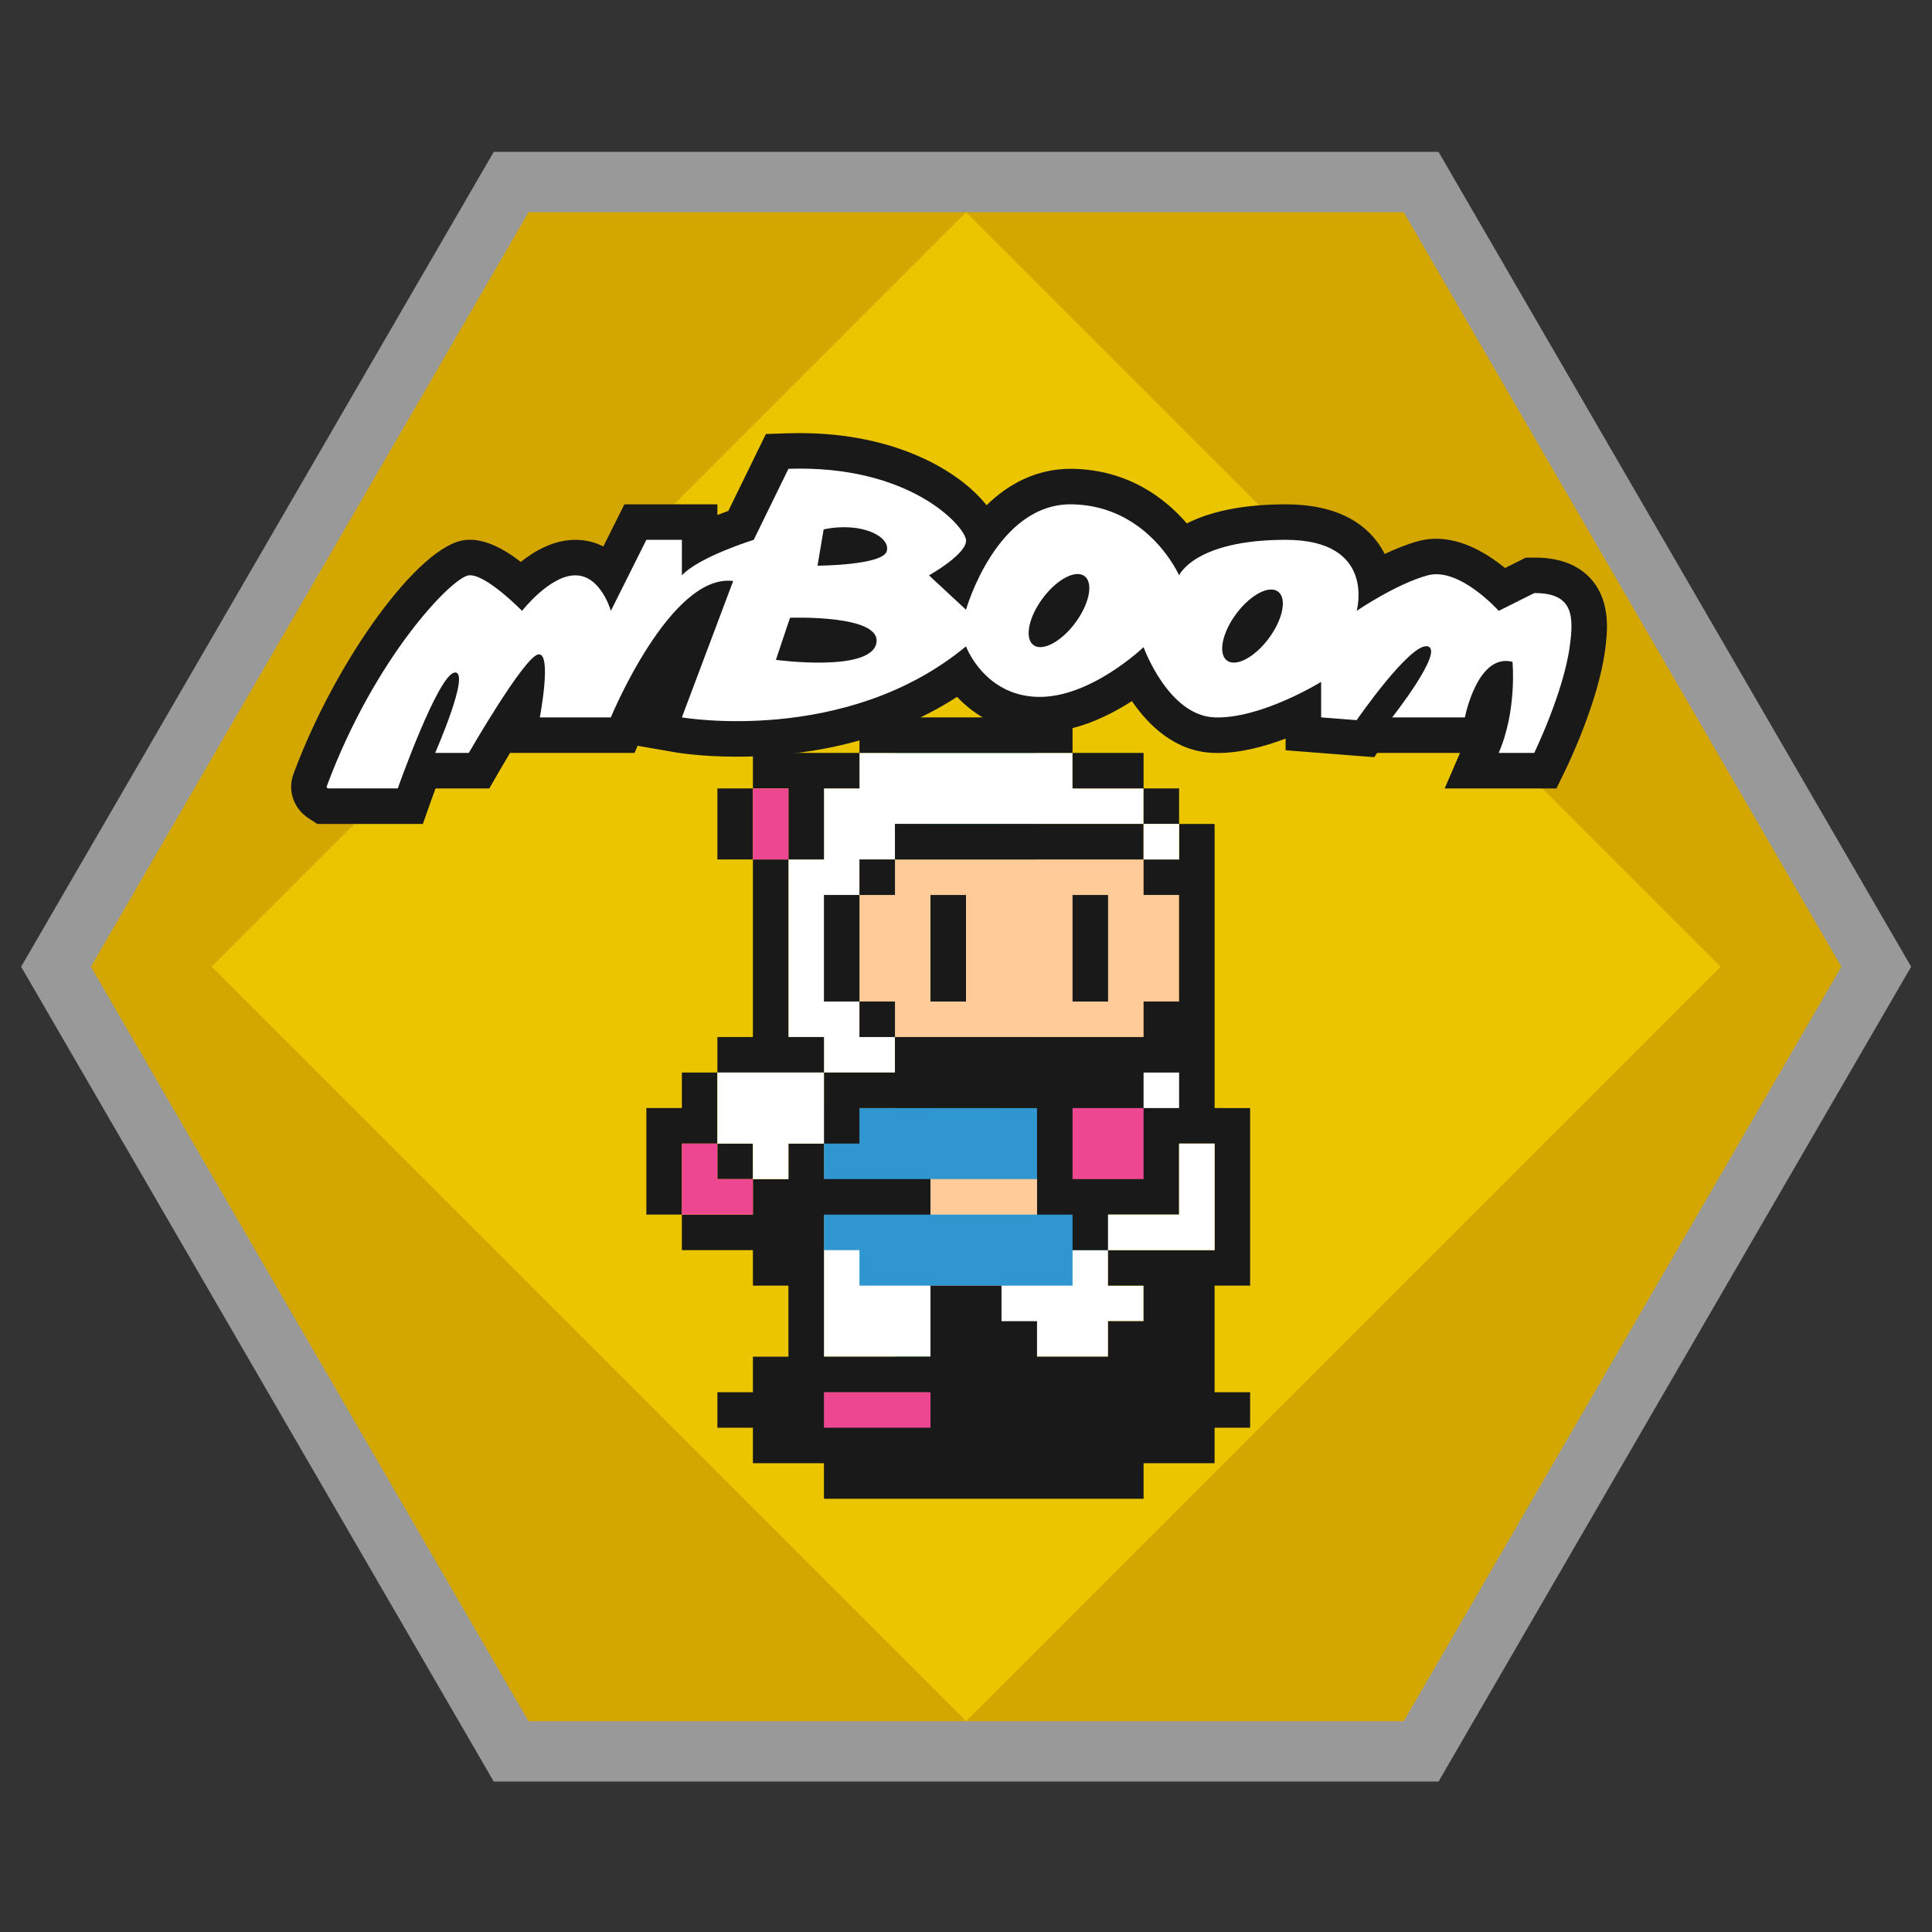 <?xml version="1.0" encoding="UTF-8" standalone="no"?>
<svg
   xmlns:dc="http://purl.org/dc/elements/1.1/"
   xmlns:cc="http://creativecommons.org/ns#"
   xmlns:rdf="http://www.w3.org/1999/02/22-rdf-syntax-ns#"
   xmlns:svg="http://www.w3.org/2000/svg"
   xmlns="http://www.w3.org/2000/svg"
   xmlns:sodipodi="http://sodipodi.sourceforge.net/DTD/sodipodi-0.dtd"
   xmlns:inkscape="http://www.inkscape.org/namespaces/inkscape"
   viewBox="0 0 341.333 341.333"
   height="341.333"
   width="341.333"
   xml:space="preserve"
   id="svg2"
   version="1.1"
   sodipodi:docname="Mr. Boom.svg"
   inkscape:version="0.92.2 (5c3e80d, 2017-08-06)"><rect x="0" y="0" width="341.333" height="341.333" fill="#333333" stroke="none"/><sodipodi:namedview
     pagecolor="#ffffff"
     bordercolor="#666666"
     borderopacity="1"
     objecttolerance="10"
     gridtolerance="10"
     guidetolerance="10"
     inkscape:pageopacity="0"
     inkscape:pageshadow="2"
     inkscape:window-width="1024"
     inkscape:window-height="705"
     id="namedview286"
     showgrid="true"
     inkscape:pagecheckerboard="true"
     inkscape:zoom="0.69140623"
     inkscape:cx="192.58051"
     inkscape:cy="206.10605"
     inkscape:window-x="-8"
     inkscape:window-y="-8"
     inkscape:window-maximized="1"
     inkscape:current-layer="svg2"><inkscape:grid
       type="xygrid"
       id="grid1074"
       empspacing="32"
       color="#3f3fff"
       opacity="0" /></sodipodi:namedview><defs
     id="defs6"><clipPath
       id="clipPath18"
       clipPathUnits="userSpaceOnUse"><path
         id="path16"
         d="M 0,256 H 256 V 0 H 0 Z" /></clipPath><clipPath
       id="clipPath26"
       clipPathUnits="userSpaceOnUse"><path
         id="path24"
         d="M 8,252 H 248 V 4 H 8 Z" /></clipPath><clipPath
       id="clipPath18-4"
       clipPathUnits="userSpaceOnUse"><path
         inkscape:connector-curvature="0"
         id="path16-5"
         d="M 0,256 H 256 V 0 H 0 Z" /></clipPath><clipPath
       id="clipPath26-6"
       clipPathUnits="userSpaceOnUse"><path
         inkscape:connector-curvature="0"
         id="path24-4"
         d="M 2.752,236 H 253.248 V 20 H 2.752 Z" /></clipPath></defs><g
     transform="matrix(1.333,0,0,-1.333,266.667,677.333)"
     id="g10"><g
       id="g22"
       transform="translate(-200,252)" /><g
       id="g34"
       transform="translate(-200,252)"><g
         clip-path="url(#clipPath26-6)"
         id="g32"
         style="opacity:0.5"><g
           transform="translate(250.92,132.014)"
           id="g30"><path
             d="m 0,0 -58,100 -2.312,3.986 h -4.608 -116 -4.608 l -2.312,-3.986 -58,-100 -2.328,-4.014 2.328,-4.013 58,-100 2.312,-3.987 h 4.608 116 4.608 l 2.312,3.987 58,100 2.328,4.013 z"
             style="fill:#ffffff;fill-opacity:1;fill-rule:nonzero;stroke:none"
             id="path28"
             inkscape:connector-curvature="0" /></g></g></g><path
       d="M -14,480 H -130 l -58,-100 58,-100 h 116 l 58,100 z"
       style="fill:#d4a600;fill-opacity:1;fill-rule:nonzero;stroke:none"
       id="path38-6"
       inkscape:connector-curvature="0" /><path
       d="m -72,280 -100,100 100,100 100,-100 z"
       style="fill:#eac500;fill-opacity:1;fill-rule:nonzero;stroke:none"
       id="path42-9"
       inkscape:connector-curvature="0" /></g><g
     id="g1675"><g
       id="g1620"><path
         id="path566"
         style="fill:#191919;fill-opacity:1;fill-rule:nonzero;stroke:none;stroke-width:1.569"
         d="m 141.32,76.515 v 0 c -0.733,0 -1.476,0.013 -2.235,0.038 l -3.773,0.125 -1.656,3.391 -4.976,10.188 c -0.596,0.213 -1.249,0.456 -1.936,0.726 v -1.885 h -6.275 -6.275 -3.878 l -1.733,3.468 -1.991,3.98 c -1.431,-0.729 -3.076,-1.173 -4.947,-1.173 -3.718,0 -7.067,1.851 -9.636,3.9 -3.354,-2.599 -6.355,-3.912 -8.963,-3.912 -0.315,0 -0.623,0.017 -0.921,0.052 -8.009,0.897 -22.726,20.984 -30.282,41.332 -1.071,2.885 0.022,6.096 2.659,7.81 l 1.559,1.015 h 1.86 12.351 4.436 l 1.479,-4.182 c 0.246,-0.695 0.5,-1.395 0.758,-2.093 h 5.876 3.628 l 1.809,-3.142 c 0.587,-1.018 1.209,-2.074 1.846,-3.133 h 5.266 12.549 4.198 l 0.522,-1.264 6.758,1.172 c 0.179,0.031 4.441,0.758 10.808,0.758 10.69,0 25.531,-1.95 38.88,-10.566 3.068,3.244 7.652,6.069 13.925,6.274 0.223,0.008 0.447,0.011 0.671,0.011 6.218,0 12.074,-2.814 16.292,-5.547 2.947,4.307 7.65,8.905 14.378,9.158 0.265,0.009 0.533,0.016 0.8,0.016 4.061,0 8.325,-1.158 11.984,-2.549 v 2.067 l 5.788,0.452 0.114,0.009 -0.008,0.009 h 0.135 l 6.033,0.471 3.595,0.279 0.519,-0.75 h 2.646 11.987 l -2.712,6.275 h 9.548 6.275 3.926 l 1.718,-3.531 c 0.229,-0.471 5.613,-11.619 6.849,-20.723 0.408,-3.004 1.169,-8.595 -2.376,-12.653 -2.248,-2.573 -5.608,-3.879 -9.987,-3.879 l -0.173,0.002 -1.459,0.011 -1.304,0.651 -2.356,1.18 c -2.966,-2.428 -7.376,-5.176 -12.141,-5.176 -1.082,0 -2.147,0.141 -3.164,0.417 -1.98,0.538 -4.031,1.369 -5.947,2.278 -0.375,-0.74 -0.827,-1.478 -1.371,-2.196 -3.302,-4.364 -8.731,-6.576 -16.136,-6.576 -7.162,0 -13.026,1.133 -17.457,3.368 -3.802,-4.409 -10.254,-9.416 -20.047,-9.641 -0.154,-0.003 -0.311,-0.005 -0.463,-0.005 h -0.004 c -6.088,0 -11.021,2.685 -14.863,6.435 -4.808,-6.066 -16.096,-12.74 -32.984,-12.74"
         inkscape:connector-curvature="0" /><path
         inkscape:connector-curvature="0"
         d="m 183.216,158.118 h -25.098 v -25.098 h 25.098 z"
         style="fill:#007b00;fill-opacity:1;fill-rule:nonzero;stroke:none;stroke-width:1.569"
         id="path90" /><path
         inkscape:connector-curvature="0"
         d="m 183.216,151.843 h -25.098 v -18.824 h 25.098 z"
         style="fill:#00b800;fill-opacity:1;fill-rule:nonzero;stroke:none;stroke-width:1.569"
         id="path92" /><path
         inkscape:connector-curvature="0"
         d="m 176.941,145.569 h -12.549 v -6.275 h 12.549 z"
         style="fill:#00ff00;fill-opacity:1;fill-rule:nonzero;stroke:none;stroke-width:1.569"
         id="path94" /><path
         inkscape:connector-curvature="0"
         d="m 183.216,208.314 h -25.098 v -25.098 h 25.098 z"
         style="fill:#007b00;fill-opacity:1;fill-rule:nonzero;stroke:none;stroke-width:1.569"
         id="path120" /><path
         inkscape:connector-curvature="0"
         d="m 183.216,202.039 h -25.098 v -18.824 h 25.098 z"
         style="fill:#00b800;fill-opacity:1;fill-rule:nonzero;stroke:none;stroke-width:1.569"
         id="path122" /><path
         inkscape:connector-curvature="0"
         d="m 176.941,195.765 h -12.549 v -6.274 h 12.549 z"
         style="fill:#00ff00;fill-opacity:1;fill-rule:nonzero;stroke:none;stroke-width:1.569"
         id="path124" /><path
         inkscape:connector-curvature="0"
         d="m 183.216,258.51 h -25.098 v -25.098 h 25.098 z"
         style="fill:#007b00;fill-opacity:1;fill-rule:nonzero;stroke:none;stroke-width:1.569"
         id="path150" /><path
         inkscape:connector-curvature="0"
         d="m 183.216,252.235 h -25.098 v -18.824 h 25.098 z"
         style="fill:#00b800;fill-opacity:1;fill-rule:nonzero;stroke:none;stroke-width:1.569"
         id="path152" /><path
         inkscape:connector-curvature="0"
         d="m 176.941,245.961 h -12.549 v -6.275 h 12.549 z"
         style="fill:#00ff00;fill-opacity:1;fill-rule:nonzero;stroke:none;stroke-width:1.569"
         id="path154" /><path
         id="path210"
         style="fill:#eac500;fill-opacity:1;fill-rule:nonzero;stroke:none;stroke-width:1.569"
         d="m 145.569,158.118 -12.549,-12.549 12.549,-12.549 12.549,12.549 z"
         inkscape:connector-curvature="0" /><path
         id="path214"
         style="fill:#eac500;fill-opacity:1;fill-rule:nonzero;stroke:none;stroke-width:1.569"
         d="m 195.765,158.118 -12.549,-12.549 12.549,-12.549 12.549,12.549 z"
         inkscape:connector-curvature="0" /><path
         id="path238"
         style="fill:#eac500;fill-opacity:1;fill-rule:nonzero;stroke:none;stroke-width:1.569"
         d="m 145.569,208.314 -12.549,-12.549 12.549,-12.549 12.549,12.549 z"
         inkscape:connector-curvature="0" /><path
         id="path242"
         style="fill:#eac500;fill-opacity:1;fill-rule:nonzero;stroke:none;stroke-width:1.569"
         d="m 195.765,208.314 -12.549,-12.549 12.549,-12.549 12.549,12.549 z"
         inkscape:connector-curvature="0" /><path
         id="path266"
         style="fill:#eac500;fill-opacity:1;fill-rule:nonzero;stroke:none;stroke-width:1.569"
         d="m 145.569,258.51 -12.549,-12.549 12.549,-12.549 12.549,12.549 z"
         inkscape:connector-curvature="0" /><path
         id="path270"
         style="fill:#eac500;fill-opacity:1;fill-rule:nonzero;stroke:none;stroke-width:1.569"
         d="m 195.765,258.51 -12.549,-12.549 12.549,-12.549 12.549,12.549 z"
         inkscape:connector-curvature="0" /><path
         id="path354"
         style="fill:#eac500;fill-opacity:1;fill-rule:nonzero;stroke:none;stroke-width:1.569"
         d="m 145.569,183.216 -12.549,-12.549 12.549,-12.549 12.549,12.549 z"
         inkscape:connector-curvature="0" /><path
         id="path358"
         style="fill:#eac500;fill-opacity:1;fill-rule:nonzero;stroke:none;stroke-width:1.569"
         d="m 145.569,233.412 -12.549,-12.549 12.549,-12.549 12.549,12.549 z"
         inkscape:connector-curvature="0" /><path
         id="path374"
         style="fill:#eac500;fill-opacity:1;fill-rule:nonzero;stroke:none;stroke-width:1.569"
         d="m 170.667,183.216 -12.549,-12.549 12.549,-12.549 12.549,12.549 z"
         inkscape:connector-curvature="0" /><path
         id="path378"
         style="fill:#eac500;fill-opacity:1;fill-rule:nonzero;stroke:none;stroke-width:1.569"
         d="m 170.667,233.412 -12.549,-12.549 12.549,-12.549 12.549,12.549 z"
         inkscape:connector-curvature="0" /><path
         id="path394"
         style="fill:#eac500;fill-opacity:1;fill-rule:nonzero;stroke:none;stroke-width:1.569"
         d="m 195.765,183.216 -12.549,-12.549 12.549,-12.549 12.549,12.549 z"
         inkscape:connector-curvature="0" /><path
         id="path398"
         style="fill:#eac500;fill-opacity:1;fill-rule:nonzero;stroke:none;stroke-width:1.569"
         d="m 195.765,233.412 -12.549,-12.549 12.549,-12.549 12.549,12.549 z"
         inkscape:connector-curvature="0" /><path
         id="path490"
         style="fill:#ffffff;fill-opacity:1;fill-rule:nonzero;stroke:none;stroke-width:1.569"
         d="m 202.039,227.137 h -6.275 v -31.373 h -50.196 v 43.922 h 50.196 v -6.275 h 6.275 z"
         inkscape:connector-curvature="0" /><path
         id="path494"
         style="fill:#3096cf;fill-opacity:1;fill-rule:nonzero;stroke:none;stroke-width:1.569"
         d="m 145.569,195.765 v 25.098 h 6.275 v 6.275 h 37.647 v -6.275 h 6.275 v -25.098 z"
         inkscape:connector-curvature="0" /><path
         id="path498"
         style="fill:#ffffff;fill-opacity:1;fill-rule:nonzero;stroke:none;stroke-width:1.569"
         d="m 189.49,139.294 v -6.275 h -37.647 v 6.275 h -6.275 v 12.549 h -6.275 v 31.373 h 6.275 v 6.275 h 12.549 v -6.275 h -6.275 v -31.373 h 6.275 v -6.275 h 31.373 12.549 v -6.275 z"
         inkscape:connector-curvature="0" /><path
         inkscape:connector-curvature="0"
         d="m 208.314,183.216 h -56.471 v -31.373 h 56.471 z"
         style="fill:#ffcc99;fill-opacity:1;fill-rule:nonzero;stroke:none;stroke-width:1.569"
         id="path500" /><path
         inkscape:connector-curvature="0"
         d="m 126.745,151.843 h 6.275 v -12.549 h -6.275 z"
         style="fill:#191919;fill-opacity:1;fill-rule:nonzero;stroke:none;stroke-width:1.569"
         id="path502" /><path
         inkscape:connector-curvature="0"
         d="m 189.49,126.745 h -37.647 v 6.274 h 37.647 z"
         style="fill:#191919;fill-opacity:1;fill-rule:nonzero;stroke:none;stroke-width:1.569"
         id="path504" /><path
         inkscape:connector-curvature="0"
         d="m 202.039,133.02 h -12.549 v 6.275 h 12.549 z"
         style="fill:#191919;fill-opacity:1;fill-rule:nonzero;stroke:none;stroke-width:1.569"
         id="path506" /><path
         inkscape:connector-curvature="0"
         d="m 208.314,139.294 h -6.274 v 6.275 h 6.274 z"
         style="fill:#191919;fill-opacity:1;fill-rule:nonzero;stroke:none;stroke-width:1.569"
         id="path508" /><path
         inkscape:connector-curvature="0"
         d="m 158.118,151.843 h 43.922 v -6.275 h -43.922 z"
         style="fill:#191919;fill-opacity:1;fill-rule:nonzero;stroke:none;stroke-width:1.569"
         id="path510" /><path
         id="path514"
         style="fill:#191919;fill-opacity:1;fill-rule:nonzero;stroke:none;stroke-width:1.569"
         d="m 139.294,151.843 h 6.274 v -12.549 h 6.275 v -6.275 h -18.824 v 6.275 h 6.275 z"
         inkscape:connector-curvature="0" /><path
         id="path518"
         style="fill:#191919;fill-opacity:1;fill-rule:nonzero;stroke:none;stroke-width:1.569"
         d="m 139.294,189.49 h 6.274 v -6.275 h -6.274 v -31.373 h -6.275 v 31.373 h -6.275 v 6.275 h 6.275 z"
         inkscape:connector-curvature="0" /><path
         inkscape:connector-curvature="0"
         d="m 145.569,176.941 h 6.275 v -18.824 h -6.275 z"
         style="fill:#191919;fill-opacity:1;fill-rule:nonzero;stroke:none;stroke-width:1.569"
         id="path520" /><path
         inkscape:connector-curvature="0"
         d="m 158.118,151.843 h -6.275 v 6.274 h 6.275 z"
         style="fill:#191919;fill-opacity:1;fill-rule:nonzero;stroke:none;stroke-width:1.569"
         id="path522" /><path
         inkscape:connector-curvature="0"
         d="m 151.843,183.216 h 6.275 v -6.275 h -6.275 z"
         style="fill:#191919;fill-opacity:1;fill-rule:nonzero;stroke:none;stroke-width:1.569"
         id="path524" /><path
         inkscape:connector-curvature="0"
         d="m 170.667,158.118 h -6.275 v 18.824 h 6.275 z"
         style="fill:#191919;fill-opacity:1;fill-rule:nonzero;stroke:none;stroke-width:1.569"
         id="path526" /><path
         inkscape:connector-curvature="0"
         d="m 195.765,158.118 h -6.275 v 18.824 h 6.275 z"
         style="fill:#191919;fill-opacity:1;fill-rule:nonzero;stroke:none;stroke-width:1.569"
         id="path528" /><path
         id="path532"
         style="fill:#191919;fill-opacity:1;fill-rule:nonzero;stroke:none;stroke-width:1.569"
         d="M 126.745,202.039 V 189.49 h -6.274 v 6.275 h -6.275 v 18.824 h 6.275 v -12.549 z"
         inkscape:connector-curvature="0" /><path
         inkscape:connector-curvature="0"
         d="m 126.745,208.314 h 6.275 v -6.275 h -6.275 z"
         style="fill:#191919;fill-opacity:1;fill-rule:nonzero;stroke:none;stroke-width:1.569"
         id="path534" /><path
         id="path538"
         style="fill:#191919;fill-opacity:1;fill-rule:nonzero;stroke:none;stroke-width:1.569"
         d="m 214.588,195.765 v -50.196 h -6.275 v 6.275 h -6.275 v 6.274 h 6.275 v 18.824 h -6.275 v 6.275 h -43.922 v 6.275 h -6.275 -6.275 v 6.274 6.275 h 6.275 v -6.275 h 6.275 25.098 v 18.824 h 3.137 3.137 v 6.274 h 6.275 v -6.274 h 6.275 3.137 3.137 v -12.549 h 6.275 v 18.824 h -12.549 -6.275 v 6.275 h 6.275 v 6.275 h -6.275 v 6.274 h -12.549 v -6.274 h -6.274 v -6.275 h -12.549 v 12.549 h -18.824 v -25.098 h 18.824 v -6.275 h -18.824 v -6.275 h -6.274 v 6.275 h -6.275 v 6.275 h -12.549 v 6.274 h 12.549 v 6.275 h 6.275 v 12.549 h -6.275 v 6.275 h -6.275 v 6.275 h 6.275 v 6.274 h 6.275 6.274 v 6.275 h 56.471 v -6.275 h 12.549 v -6.274 h 6.275 v -6.275 h -6.275 v -6.275 -12.549 h 6.275 v -3.137 -3.137 -25.098 z"
         inkscape:connector-curvature="0" /><path
         inkscape:connector-curvature="0"
         d="m 208.314,195.765 h -6.274 v -6.274 h 6.274 z"
         style="fill:#ffffff;fill-opacity:1;fill-rule:nonzero;stroke:none;stroke-width:1.569"
         id="path540" /><path
         inkscape:connector-curvature="0"
         d="m 145.569,245.961 h 18.824 v 6.275 h -18.824 z"
         style="fill:#ed4792;fill-opacity:1;fill-rule:nonzero;stroke:none;stroke-width:1.569"
         id="path542" /><path
         inkscape:connector-curvature="0"
         d="m 202.039,151.843 h 6.274 v -6.275 h -6.274 z"
         style="fill:#ffffff;fill-opacity:1;fill-rule:nonzero;stroke:none;stroke-width:1.569"
         id="path544" /><path
         id="path548"
         style="fill:#ed4792;fill-opacity:1;fill-rule:nonzero;stroke:none;stroke-width:1.569"
         d="m 126.745,208.314 v -6.275 h -6.274 v 12.549 h 6.274 6.275 v -6.275 z"
         inkscape:connector-curvature="0" /><path
         id="path552"
         style="fill:#ffffff;fill-opacity:1;fill-rule:nonzero;stroke:none;stroke-width:1.569"
         d="m 208.314,202.039 v 12.549 H 195.765 v 6.274 h 12.549 6.275 v -6.274 -12.549 z"
         inkscape:connector-curvature="0" /><path
         inkscape:connector-curvature="0"
         d="m 145.569,202.039 h -18.824 v -12.549 h 18.824 z"
         style="fill:#ffffff;fill-opacity:1;fill-rule:nonzero;stroke:none;stroke-width:1.569"
         id="path554" /><path
         inkscape:connector-curvature="0"
         d="m 139.294,208.314 h -6.275 v -12.549 h 6.275 z"
         style="fill:#ffffff;fill-opacity:1;fill-rule:nonzero;stroke:none;stroke-width:1.569"
         id="path556" /><path
         inkscape:connector-curvature="0"
         d="m 139.294,151.843 h -6.275 v -12.549 h 6.275 z"
         style="fill:#ed4792;fill-opacity:1;fill-rule:nonzero;stroke:none;stroke-width:1.569"
         id="path558" /><path
         inkscape:connector-curvature="0"
         d="m 183.216,214.588 h -18.824 v -6.275 h 18.824 z"
         style="fill:#ffcc99;fill-opacity:1;fill-rule:nonzero;stroke:none;stroke-width:1.569"
         id="path560" /><path
         inkscape:connector-curvature="0"
         d="m 202.039,208.314 h -12.549 v -12.549 h 12.549 z"
         style="fill:#ed4792;fill-opacity:1;fill-rule:nonzero;stroke:none;stroke-width:1.569"
         id="path562" /><path
         id="path570"
         style="fill:#ffffff;fill-opacity:1;fill-rule:nonzero;stroke:none;stroke-width:1.569"
         d="m 224.046,112.931 c -2.536,3.329 -5.831,4.988 -7.355,3.705 -1.525,-1.282 -0.706,-5.018 1.832,-8.345 2.536,-3.33 5.829,-4.988 7.355,-3.707 1.526,1.282 0.704,5.018 -1.832,8.347 m -34.191,-2.737 c -2.536,3.327 -5.831,4.987 -7.355,3.705 -1.526,-1.282 -0.706,-5.02 1.832,-8.347 2.536,-3.329 5.829,-4.987 7.355,-3.705 1.525,1.282 0.704,5.018 -1.832,8.347 m -33.175,-12.852 c -0.654,2.552 -12.248,2.599 -12.248,2.599 l 1.084,-6.413 c 6.676,-1.395 11.82,1.261 11.164,3.813 m -1.86,16.336 c -1.133,5.151 -17.74,2.905 -17.74,2.905 l 2.493,-7.437 c 0,0 16.378,-0.62 15.247,4.532 m 116.24,-8.893 -6.274,3.137 c 0,0 -6.951,-7.796 -12.549,-6.275 -5.6,1.52 -12.549,6.275 -12.549,6.275 0,0 3.542,-12.549 -12.549,-12.549 -16.093,0 -18.824,6.275 -18.824,6.275 0,0 -5.365,-12.243 -18.824,-12.549 -13.459,-0.307 -18.824,18.627 -18.824,18.627 l -6.538,-6.078 c 0,0 6.822,-3.818 6.538,-6.275 -0.285,-2.456 -9.903,-13.267 -31.373,-12.549 l -6.13,12.549 c 0,0 -9.614,2.976 -12.693,6.275 v -6.275 h -6.275 l -6.275,12.549 c 0,0 -1.746,-6.275 -6.275,-6.275 -4.53,0 -9.412,6.275 -9.412,6.275 0,0 -6.453,-6.607 -9.412,-6.275 -2.96,0.331 -16.621,14.455 -25.098,37.28 -0.055,0.147 0.039,0.264 0.198,0.367 h 12.351 c 0,0 7.133,-20.166 10.058,-20.474 2.927,-0.306 -3.454,14.199 -3.454,14.199 h 5.945 c 0,0 9.74,-16.911 12.256,-17.398 2.516,-0.486 0.293,11.123 0.293,11.123 h 12.549 c 0,0 10.544,-25.518 21.614,-24.094 l -9.065,24.094 c 0,0 28.969,5.024 50.196,-12.549 0,0 3.186,8.618 12.549,8.925 9.362,0.307 18.824,-8.784 18.824,-8.784 0,0 4.356,12.1 12.549,12.408 8.191,0.306 18.824,-6.275 18.824,-6.275 v 6.275 l 6.275,0.488 c 0,0 9.52,-13.776 12.549,-13.037 3.027,0.737 -6.274,12.549 -6.274,12.549 h 12.849 c 0,0 2.19,-11.409 8.406,-9.82 0,0 0.842,8.522 -2.431,16.094 h 6.274 c 0,0 5.159,-10.612 6.275,-18.824 0.707,-5.217 0.731,-9.465 -6.275,-9.412"
         inkscape:connector-curvature="0" /></g></g></svg>